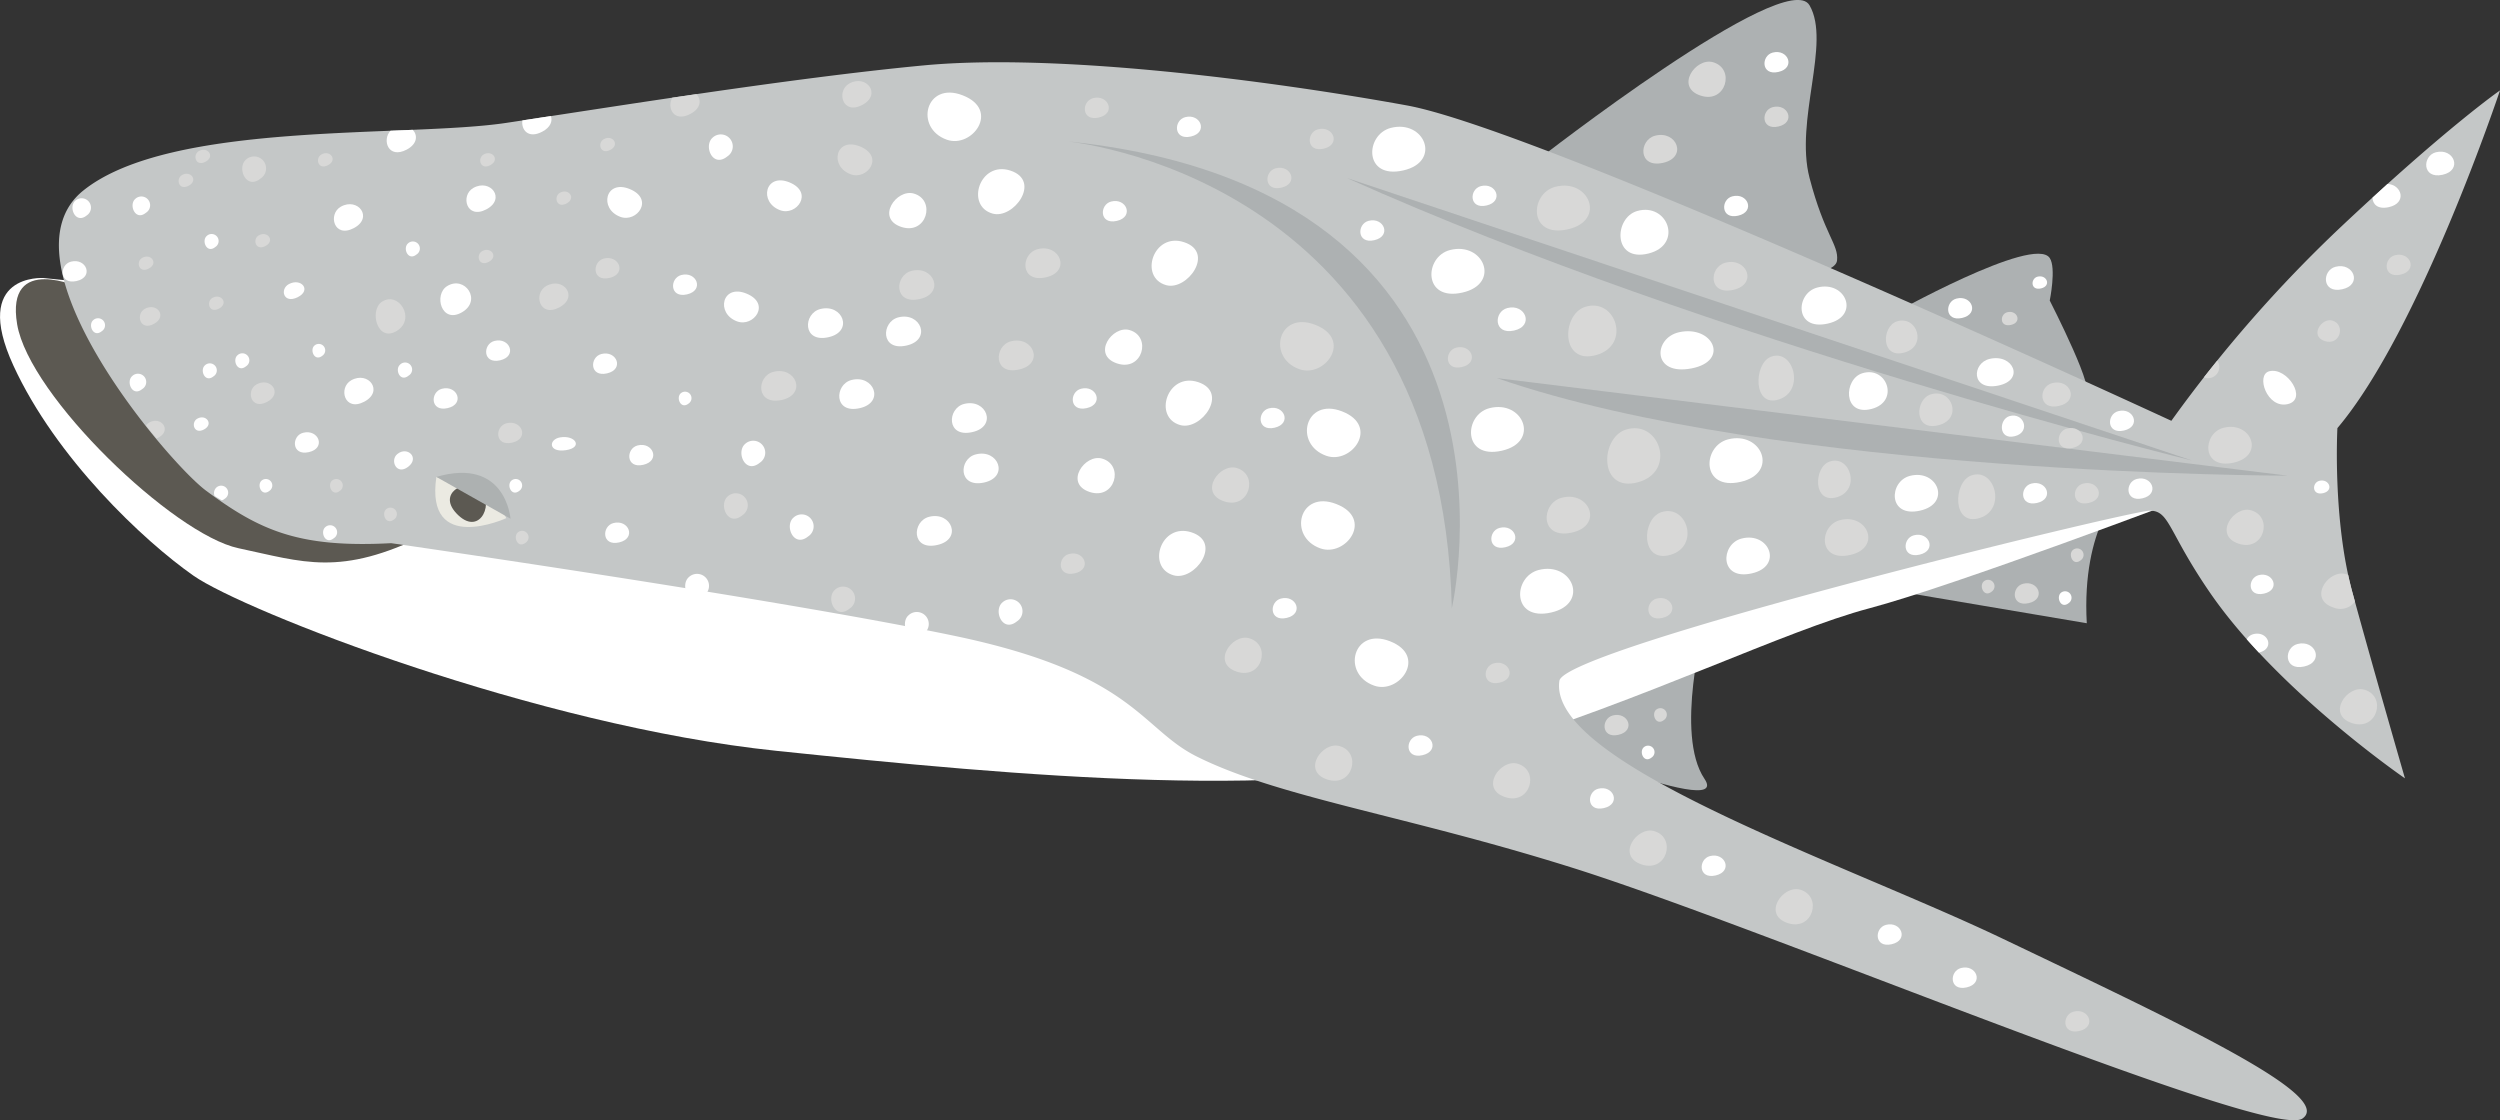 <svg id="Layer_1" data-name="Layer 1" xmlns="http://www.w3.org/2000/svg" viewBox="0 0 666.23 298.55"><rect x="0" y="0" width="666.23" height="298.55" fill="#333333" stroke="none"/><defs><style>.cls-1{fill:#adb1b2;}.cls-2{fill:#fff;}.cls-3{fill:#5c5952;}.cls-4{fill:#c4c7c7;}.cls-5{fill:#ebeae2;}.cls-6{fill:#adb1b1;}.cls-7{fill:#d8d8d7;}</style></defs><title>whale-shark</title><path class="cls-1" d="M415.67,50.67S482.19-1.27,488.33,9.33c5.77,9.95-4,30.67,0,46s7.78,17.68,7.33,22S479,82,479,82Z" transform="translate(-6.1 -7.91)"/><path class="cls-1" d="M509.67,92s38.48-21.61,42.67-15.33c1.78,2.67,0,11.33,0,11.33s13.57,26.53,8.9,24.32-10.9.68-10.9,0.68Z" transform="translate(-6.1 -7.91)"/><path class="cls-1" d="M571.86,138.13S560.76,148,562.21,174l-48.55-8.21Z" transform="translate(-6.1 -7.91)"/><path class="cls-1" d="M460.33,174s-8,29.59,0,41.46S405,200.67,405,200.67Z" transform="translate(-6.1 -7.91)"/><path class="cls-2" d="M17.67,82s-19.33-1.33-8,23.33,34.67,46.67,48,56S149,201.33,213,208s142,14,187.33,0,81.33-32,104-38,86-30,86-30Z" transform="translate(-6.1 -7.91)"/><path class="cls-3" d="M27.67,84.67s-20.22-9.49-17,9.67,41.67,56,59,59.67,27,7.67,50-3.67Z" transform="translate(-6.1 -7.91)"/><path id="body" class="cls-4" d="M421.67,189.33c-3.33,22,75.47,48.35,118,68.67,48.57,23.21,88.67,42,80,48s-142.29-50.33-194-66.67C380.72,225.14,347,220.5,325,209.5c-14.91-7.44-16.67-22.17-64.67-32.17s-150-24.67-150-24.67c-24.67,1.33-35.06-3.42-49.33-14-10.1-7.49-56-61.33-32.67-80s86-14,112.67-18,76-12,111.33-15.33,92,4,128.67,10.67,203.75,84.05,203.75,84.05A358.48,358.48,0,0,1,630.33,68c28-26.3,42-36,42-36S651,96,629,122c0,0-1.33,24.24,4,43.79s14,49.54,14,49.54S613,192,595,165.79C583.8,149.48,584.33,144,579,144S423,180.66,421.67,189.33Z" transform="translate(-6.1 -7.91)"/><path class="cls-1" d="M365,55.33l225.33,75.33S463,99.33,365,55.33Z" transform="translate(-6.1 -7.91)"/><path class="cls-1" d="M405,108.67l210.74,26S480,134.67,405,108.67Z" transform="translate(-6.1 -7.91)"/><path class="cls-1" d="M289.67,45.49S390.33,54,393,170C393,170,419,58.32,289.67,45.49Z" transform="translate(-6.1 -7.91)"/><path class="cls-5" d="M122.39,135s17.06,6.67,18.62,11C141,146,119.31,155.93,122.39,135Z" transform="translate(-6.1 -7.91)"/><path class="cls-3" d="M133.6,137.91c4.59,3.32.69,13.09-5.41,7.27S130.23,135.47,133.6,137.91Z" transform="translate(-6.1 -7.91)"/><path class="cls-6" d="M122.39,135l19.75,11.14S140.94,129.61,122.39,135Z" transform="translate(-6.1 -7.91)"/><path class="cls-2" d="M392.49,74.55c9-2.33,13.67,9,3.33,11.33C385.23,88.28,385.62,76.33,392.49,74.55Z" transform="translate(-6.1 -7.91)"/><path class="cls-2" d="M403,116.69c9-2.33,13.67,9,3.33,11.33C395.8,130.41,396.18,118.47,403,116.69Z" transform="translate(-6.1 -7.91)"/><path class="cls-7" d="M496.44,146.52c7.37-1.91,11.2,7.37,2.73,9.28C490.49,157.76,490.81,148,496.44,146.52Z" transform="translate(-6.1 -7.91)"/><path class="cls-2" d="M416.13,159.81c9-2.33,13.67,9,3.33,11.33C408.87,173.54,409.26,161.59,416.13,159.81Z" transform="translate(-6.1 -7.91)"/><path class="cls-7" d="M448.78,144.42c6.87-2.33,10.43,9,2.54,11.33C443.24,158.15,443.54,146.21,448.78,144.42Z" transform="translate(-6.1 -7.91)"/><path class="cls-2" d="M466.6,125c9-2.33,13.67,9,3.33,11.33C459.35,138.72,459.73,126.78,466.6,125Z" transform="translate(-6.1 -7.91)"/><path class="cls-2" d="M515.07,134.73c7.36-1.91,11.17,7.36,2.72,9.26C509.14,145.95,509.45,136.19,515.07,134.73Z" transform="translate(-6.1 -7.91)"/><path class="cls-2" d="M547.44,136.78c4.09-1.06,6.22,4.09,1.52,5.16S544.32,137.59,547.44,136.78Z" transform="translate(-6.1 -7.91)"/><path class="cls-2" d="M86.89,123.24c4.09-1.06,6.22,4.09,1.52,5.16S83.76,124,86.89,123.24Z" transform="translate(-6.1 -7.91)"/><path class="cls-2" d="M83.1,83.61c3.27-1.73,6.11,1.64,2.32,3.51S80.6,84.93,83.1,83.61Z" transform="translate(-6.1 -7.91)"/><path class="cls-2" d="M58.68,119.48c2.32-1.32,4.46,1.48,1.77,2.89S56.91,120.48,58.68,119.48Z" transform="translate(-6.1 -7.91)"/><path class="cls-2" d="M99.69,109.26c4.57-2.59,8.78,2.91,3.48,5.7S96.2,111.24,99.69,109.26Z" transform="translate(-6.1 -7.91)"/><path class="cls-2" d="M123.87,111.51c4.09-1.06,6.22,4.09,1.52,5.16S120.74,112.32,123.87,111.51Z" transform="translate(-6.1 -7.91)"/><path class="cls-2" d="M125.26,84.15c4.73-2.92,9.41,3.85,3.92,7S121.64,86.38,125.26,84.15Z" transform="translate(-6.1 -7.91)"/><path class="cls-2" d="M132.23,58c4.57-2.59,8.78,2.91,3.48,5.7S128.74,60,132.23,58Z" transform="translate(-6.1 -7.91)"/><path class="cls-2" d="M114.48,47.78c2.92-1.54,2.94-3.89,1.62-5.27l-5.94.24C107.85,45.22,109.56,50.37,114.48,47.78Z" transform="translate(-6.1 -7.91)"/><path class="cls-2" d="M150.61,43c2.24-1.18,2.77-2.84,2.3-4.17L145.32,40C144.94,42.43,146.83,45,150.61,43Z" transform="translate(-6.1 -7.91)"/><path class="cls-2" d="M96.91,63c4.57-2.59,8.78,2.91,3.48,5.7S93.43,65,96.91,63Z" transform="translate(-6.1 -7.91)"/><path class="cls-2" d="M169.57,147.3c4.09-1.06,6.22,4.09,1.52,5.16S166.45,148.11,169.57,147.3Z" transform="translate(-6.1 -7.91)"/><path class="cls-2" d="M155.37,124.47c4.09-.7,6.22,2.71,1.52,3.41S152.24,125,155.37,124.47Z" transform="translate(-6.1 -7.91)"/><path class="cls-2" d="M166.35,102.25c4.09-1.06,6.22,4.09,1.52,5.16S163.23,103.06,166.35,102.25Z" transform="translate(-6.1 -7.91)"/><path class="cls-2" d="M137.85,98.77c4.09-1.06,6.22,4.09,1.52,5.16S134.73,99.58,137.85,98.77Z" transform="translate(-6.1 -7.91)"/><path class="cls-2" d="M176,126.62c4.09-1.06,6.22,4.09,1.52,5.16S172.88,127.43,176,126.62Z" transform="translate(-6.1 -7.91)"/><path class="cls-2" d="M25,77.64c4.09-1.06,6.22,4.09,1.52,5.16S21.86,78.45,25,77.64Z" transform="translate(-6.1 -7.91)"/><path class="cls-2" d="M42.14,60.93A2.34,2.34,0,1,1,45,64.6C42.19,66.93,40.34,62.52,42.14,60.93Z" transform="translate(-6.1 -7.91)"/><path class="cls-2" d="M26.17,61.4a2.49,2.49,0,1,1,3.06,3.91C26.22,67.78,24.25,63.09,26.17,61.4Z" transform="translate(-6.1 -7.91)"/><path class="cls-2" d="M61.19,70.8a1.87,1.87,0,1,1,2.29,2.93C61.22,75.59,59.75,72.07,61.19,70.8Z" transform="translate(-6.1 -7.91)"/><path class="cls-2" d="M60.71,105.27A1.87,1.87,0,1,1,63,108.2C60.74,110.05,59.27,106.54,60.71,105.27Z" transform="translate(-6.1 -7.91)"/><path class="cls-2" d="M69.38,102.59a1.87,1.87,0,1,1,2.29,2.93C69.41,107.37,67.94,103.86,69.38,102.59Z" transform="translate(-6.1 -7.91)"/><path class="cls-2" d="M63.71,137.89a2.06,2.06,0,0,0-.43,2.19l1.94,1.18a2.43,2.43,0,0,0,.78-0.45A1.87,1.87,0,1,0,63.71,137.89Z" transform="translate(-6.1 -7.91)"/><path class="cls-2" d="M92.77,148.41a1.87,1.87,0,1,1,2.29,2.93C92.81,153.19,91.34,149.68,92.77,148.41Z" transform="translate(-6.1 -7.91)"/><path class="cls-2" d="M112.69,105.11A1.87,1.87,0,1,1,115,108C112.73,109.89,111.26,106.38,112.69,105.11Z" transform="translate(-6.1 -7.91)"/><path class="cls-2" d="M114.82,72.79a1.87,1.87,0,1,1,2.29,2.93C114.85,77.57,113.38,74.06,114.82,72.79Z" transform="translate(-6.1 -7.91)"/><path class="cls-2" d="M30.92,93.25a1.87,1.87,0,1,1,2.29,2.93C31,98,29.49,94.52,30.92,93.25Z" transform="translate(-6.1 -7.91)"/><path class="cls-2" d="M41.32,108.14A2.2,2.2,0,1,1,44,111.59C41.36,113.78,39.63,109.64,41.32,108.14Z" transform="translate(-6.1 -7.91)"/><path class="cls-7" d="M94.58,136a1.72,1.72,0,1,1,2.12,2.7C94.61,140.4,93.26,137.16,94.58,136Z" transform="translate(-6.1 -7.91)"/><path class="cls-7" d="M109,143.63a1.72,1.72,0,1,1,2.12,2.7C109,148,107.67,144.8,109,143.63Z" transform="translate(-6.1 -7.91)"/><path class="cls-7" d="M144.09,149.81a1.72,1.72,0,1,1,2.12,2.7C144.12,154.22,142.76,151,144.09,149.81Z" transform="translate(-6.1 -7.91)"/><path class="cls-7" d="M447.43,197.07a1.72,1.72,0,1,1,2.12,2.7C447.46,201.48,446.11,198.24,447.43,197.07Z" transform="translate(-6.1 -7.91)"/><path class="cls-7" d="M534.76,162.86a1.72,1.72,0,1,1,2.12,2.7C534.79,167.28,533.43,164,534.76,162.86Z" transform="translate(-6.1 -7.91)"/><path class="cls-7" d="M558.49,154.5a1.72,1.72,0,1,1,2.12,2.7C558.53,158.92,557.17,155.67,558.49,154.5Z" transform="translate(-6.1 -7.91)"/><path class="cls-2" d="M75.8,136a1.72,1.72,0,1,1,2.12,2.7C75.83,140.4,74.48,137.16,75.8,136Z" transform="translate(-6.1 -7.91)"/><path class="cls-2" d="M142.38,136a1.72,1.72,0,1,1,2.12,2.7C142.41,140.4,141.05,137.16,142.38,136Z" transform="translate(-6.1 -7.91)"/><path class="cls-2" d="M89.9,100a1.72,1.72,0,1,1,2.12,2.7C89.93,104.4,88.57,101.16,89.9,100Z" transform="translate(-6.1 -7.91)"/><path class="cls-2" d="M187.51,112.73a1.72,1.72,0,1,1,2.12,2.7C187.54,117.14,186.19,113.9,187.51,112.73Z" transform="translate(-6.1 -7.91)"/><path class="cls-2" d="M444.15,207.06a1.72,1.72,0,1,1,2.12,2.7C444.18,211.47,442.83,208.23,444.15,207.06Z" transform="translate(-6.1 -7.91)"/><path class="cls-2" d="M555.28,165.92a1.72,1.72,0,1,1,2.12,2.7C555.31,170.33,554,167.09,555.28,165.92Z" transform="translate(-6.1 -7.91)"/><path class="cls-2" d="M112,128.9c2.66-2.17,6,1,2.88,3.4S109.93,130.55,112,128.9Z" transform="translate(-6.1 -7.91)"/><path class="cls-2" d="M189.67,161.71a3.19,3.19,0,1,1,3.92,5C189.73,169.87,187.22,163.88,189.67,161.71Z" transform="translate(-6.1 -7.91)"/><path class="cls-2" d="M217.55,145.86a3.19,3.19,0,1,1,3.92,5C217.61,154,215.1,148,217.55,145.86Z" transform="translate(-6.1 -7.91)"/><path class="cls-2" d="M248.23,171.87a3.19,3.19,0,1,1,3.92,5C248.29,180,245.78,174,248.23,171.87Z" transform="translate(-6.1 -7.91)"/><path class="cls-2" d="M273.21,168.48a3.19,3.19,0,1,1,3.92,5C273.27,176.65,270.76,170.65,273.21,168.48Z" transform="translate(-6.1 -7.91)"/><path class="cls-2" d="M204.65,126.23a3.19,3.19,0,1,1,3.92,5C204.71,134.39,202.2,128.4,204.65,126.23Z" transform="translate(-6.1 -7.91)"/><path class="cls-2" d="M196,44.6a3.19,3.19,0,1,1,3.92,5C196,52.77,193.54,46.77,196,44.6Z" transform="translate(-6.1 -7.91)"/><path class="cls-2" d="M187.66,81.2c4.09-1.06,6.22,4.09,1.52,5.16S184.54,82,187.66,81.2Z" transform="translate(-6.1 -7.91)"/><path class="cls-2" d="M347.46,167.42c4.09-1.06,6.22,4.09,1.52,5.16S344.34,168.23,347.46,167.42Z" transform="translate(-6.1 -7.91)"/><path class="cls-2" d="M344.25,116.73c4.09-1.06,6.22,4.09,1.52,5.16S341.12,117.54,344.25,116.73Z" transform="translate(-6.1 -7.91)"/><path class="cls-2" d="M302.2,61.62c4.09-1.06,6.22,4.09,1.52,5.16S299.08,62.43,302.2,61.62Z" transform="translate(-6.1 -7.91)"/><path class="cls-2" d="M294.18,111.51c4.09-1.06,6.22,4.09,1.52,5.16S291.06,112.32,294.18,111.51Z" transform="translate(-6.1 -7.91)"/><path class="cls-2" d="M321.95,39.13c4.09-1.06,6.22,4.09,1.52,5.16S318.82,39.94,321.95,39.13Z" transform="translate(-6.1 -7.91)"/><path class="cls-2" d="M266.14,129c6-1.54,9,6,2.21,7.5C261.34,138,261.59,130.13,266.14,129Z" transform="translate(-6.1 -7.91)"/><path class="cls-2" d="M245.48,92.49c6-1.54,9,6,2.21,7.5C240.68,101.58,240.93,93.67,245.48,92.49Z" transform="translate(-6.1 -7.91)"/><path class="cls-2" d="M171.42,65.7c-5.77-2.14-4-10.06,2.48-7.42C180.55,61,175.82,67.33,171.42,65.7Z" transform="translate(-6.1 -7.91)"/><path class="cls-2" d="M202.53,93.56c-5.77-2.14-4-10.06,2.48-7.42C211.67,88.85,206.94,95.19,202.53,93.56Z" transform="translate(-6.1 -7.91)"/><path class="cls-2" d="M224.68,90.27c6-1.54,9,6,2.21,7.5C219.88,99.35,220.13,91.44,224.68,90.27Z" transform="translate(-6.1 -7.91)"/><path class="cls-2" d="M253.68,145.64c6-1.54,9,6,2.21,7.5C248.88,154.73,249.13,146.82,253.68,145.64Z" transform="translate(-6.1 -7.91)"/><path class="cls-2" d="M233,109.18c6-1.54,9,6,2.21,7.5C228.22,118.27,228.47,110.36,233,109.18Z" transform="translate(-6.1 -7.91)"/><path class="cls-2" d="M249.62,59.49c6,1.73,3.43,11.13-3.31,8.9C239.4,66.11,245,58.16,249.62,59.49Z" transform="translate(-6.1 -7.91)"/><path class="cls-2" d="M307.12,95.87c6,1.73,3.43,11.13-3.31,8.9C296.9,102.49,302.54,94.54,307.12,95.87Z" transform="translate(-6.1 -7.91)"/><path class="cls-2" d="M299.8,130.12c6,1.73,3.43,11.13-3.31,8.9C289.59,136.74,295.22,128.79,299.8,130.12Z" transform="translate(-6.1 -7.91)"/><path class="cls-2" d="M214,63.93c-5.77-2.14-4-10.06,2.48-7.42C223.08,59.23,218.36,65.57,214,63.93Z" transform="translate(-6.1 -7.91)"/><path class="cls-2" d="M270.62,64.83c-7.32-2.06-3.45-14.13,4.74-11.46C283.75,56.11,276.2,66.4,270.62,64.83Z" transform="translate(-6.1 -7.91)"/><path class="cls-2" d="M316.87,83.9c-7.32-2.06-3.45-14.13,4.74-11.46C330,75.17,322.45,85.47,316.87,83.9Z" transform="translate(-6.1 -7.91)"/><path class="cls-2" d="M320.62,121.19c-7.32-2.06-3.45-14.13,4.74-11.46C333.75,112.47,326.2,122.76,320.62,121.19Z" transform="translate(-6.1 -7.91)"/><path class="cls-2" d="M318.87,161.23c-7.32-2.06-3.45-14.13,4.74-11.46C332,152.51,324.45,162.81,318.87,161.23Z" transform="translate(-6.1 -7.91)"/><path class="cls-2" d="M358,154.06c-8.8-3.09-5.7-15.69,4.19-11.84C372.35,146.16,364.74,156.42,358,154.06Z" transform="translate(-6.1 -7.91)"/><path class="cls-2" d="M359.56,129.38c-8.8-3.09-5.7-15.69,4.19-11.84C373.88,121.48,366.27,131.74,359.56,129.38Z" transform="translate(-6.1 -7.91)"/><path class="cls-2" d="M372.31,190.63c-8.8-3.09-5.7-15.69,4.19-11.84C386.64,182.74,379,193,372.31,190.63Z" transform="translate(-6.1 -7.91)"/><path class="cls-2" d="M258.45,45.15c-8.8-3.09-5.7-15.69,4.19-11.84C272.78,37.25,265.16,47.51,258.45,45.15Z" transform="translate(-6.1 -7.91)"/><path class="cls-7" d="M74.43,110.37c3.73-2.12,7.17,2.38,2.84,4.65S71.59,112,74.43,110.37Z" transform="translate(-6.1 -7.91)"/><path class="cls-7" d="M44.66,90.23c3.21-1.82,6.17,2,2.44,4S42.21,91.62,44.66,90.23Z" transform="translate(-6.1 -7.91)"/><path class="cls-7" d="M45.84,120.53a2.5,2.5,0,0,0-.82.76q1.42,1.79,2.81,3.45a5,5,0,0,0,.46-0.2C52,122.57,49,118.71,45.84,120.53Z" transform="translate(-6.1 -7.91)"/><path class="cls-7" d="M62.71,87.29c2.3-1.3,4.41,1.46,1.75,2.86S61,88.29,62.71,87.29Z" transform="translate(-6.1 -7.91)"/><path class="cls-7" d="M91.76,49.07c2.3-1.3,4.41,1.46,1.75,2.86S90,50.06,91.76,49.07Z" transform="translate(-6.1 -7.91)"/><path class="cls-7" d="M134.59,74.84c2.3-1.3,4.41,1.46,1.75,2.86S132.83,75.83,134.59,74.84Z" transform="translate(-6.1 -7.91)"/><path class="cls-7" d="M167,45c2.3-1.3,4.41,1.46,1.75,2.86S165.22,46,167,45Z" transform="translate(-6.1 -7.91)"/><path class="cls-7" d="M135,49.07c2.3-1.3,4.41,1.46,1.75,2.86S133.22,50.06,135,49.07Z" transform="translate(-6.1 -7.91)"/><path class="cls-7" d="M155.32,59.28c2.3-1.3,4.41,1.46,1.75,2.86S153.57,60.27,155.32,59.28Z" transform="translate(-6.1 -7.91)"/><path class="cls-7" d="M44,76.62c2.3-1.3,4.41,1.46,1.75,2.86S42.24,77.61,44,76.62Z" transform="translate(-6.1 -7.91)"/><path class="cls-7" d="M54.62,54.55c2.3-1.3,4.41,1.46,1.75,2.86S52.87,55.54,54.62,54.55Z" transform="translate(-6.1 -7.91)"/><path class="cls-7" d="M59.11,48.16c2.3-1.3,4.41,1.46,1.75,2.86S57.36,49.16,59.11,48.16Z" transform="translate(-6.1 -7.91)"/><path class="cls-7" d="M75.08,70.62c2.3-1.3,4.41,1.46,1.75,2.86S73.32,71.61,75.08,70.62Z" transform="translate(-6.1 -7.91)"/><path class="cls-7" d="M190.08,38.27c2.92-1.54,2.95-3.9,1.62-5.27l-6.45.95C183.77,36.55,185.59,40.64,190.08,38.27Z" transform="translate(-6.1 -7.91)"/><path class="cls-7" d="M232.4,30.18c4.57-2.59,8.78,2.91,3.48,5.7S228.91,32.16,232.4,30.18Z" transform="translate(-6.1 -7.91)"/><path class="cls-7" d="M107.85,88.35c4.46-3,9.21,4.53,4,7.74S104.45,90.64,107.85,88.35Z" transform="translate(-6.1 -7.91)"/><path class="cls-7" d="M151.65,84.14c4.57-2.59,8.78,2.91,3.48,5.7S148.17,86.11,151.65,84.14Z" transform="translate(-6.1 -7.91)"/><path class="cls-7" d="M141.07,120.71c4.09-1.06,6.22,4.09,1.52,5.16S137.95,121.52,141.07,120.71Z" transform="translate(-6.1 -7.91)"/><path class="cls-7" d="M71.63,50.47a3.19,3.19,0,1,1,3.92,5C71.69,58.64,69.18,52.64,71.63,50.47Z" transform="translate(-6.1 -7.91)"/><path class="cls-7" d="M200,140.23a3.19,3.19,0,1,1,3.92,5C200.07,148.4,197.56,142.4,200,140.23Z" transform="translate(-6.1 -7.91)"/><path class="cls-7" d="M228.59,165.1a3.19,3.19,0,1,1,3.92,5C228.65,173.26,226.14,167.26,228.59,165.1Z" transform="translate(-6.1 -7.91)"/><path class="cls-7" d="M167,76.82c4.09-1.06,6.22,4.09,1.52,5.16S163.9,77.63,167,76.82Z" transform="translate(-6.1 -7.91)"/><path class="cls-7" d="M291,155.54c4.09-1.06,6.22,4.09,1.52,5.16S287.84,156.35,291,155.54Z" transform="translate(-6.1 -7.91)"/><path class="cls-7" d="M435.9,198.57c4.09-1.06,6.22,4.09,1.52,5.16S432.78,199.38,435.9,198.57Z" transform="translate(-6.1 -7.91)"/><path class="cls-7" d="M545.22,163.48c4.09-1.06,6.22,4.09,1.52,5.16S542.1,164.29,545.22,163.48Z" transform="translate(-6.1 -7.91)"/><path class="cls-7" d="M275.5,98.87c6-1.54,9,6,2.21,7.5C270.7,108,271,100,275.5,98.87Z" transform="translate(-6.1 -7.91)"/><path class="cls-7" d="M249,80.1c6-1.54,9,6,2.21,7.5C244.2,89.18,244.45,81.28,249,80.1Z" transform="translate(-6.1 -7.91)"/><path class="cls-7" d="M282.62,74.31c6-1.54,9,6,2.21,7.5C277.82,83.39,278.08,75.48,282.62,74.31Z" transform="translate(-6.1 -7.91)"/><path class="cls-7" d="M335.64,132.62c6,1.73,3.43,11.13-3.31,8.9C325.43,139.25,331.06,131.3,335.64,132.62Z" transform="translate(-6.1 -7.91)"/><path class="cls-7" d="M462.61,24.49c6,1.73,3.43,11.13-3.31,8.9C452.4,31.12,458,23.17,462.61,24.49Z" transform="translate(-6.1 -7.91)"/><path class="cls-7" d="M339,178c6,1.73,3.43,11.13-3.31,8.9C328.81,184.63,334.44,176.68,339,178Z" transform="translate(-6.1 -7.91)"/><path class="cls-7" d="M363.11,206.74c6,1.73,3.43,11.13-3.31,8.9C352.89,213.36,358.52,205.41,363.11,206.74Z" transform="translate(-6.1 -7.91)"/><path class="cls-7" d="M410.52,211.43c6,1.73,3.43,11.13-3.31,8.9C400.31,218.06,405.94,210.11,410.52,211.43Z" transform="translate(-6.1 -7.91)"/><path class="cls-7" d="M446.92,229.39c6,1.73,3.43,11.13-3.31,8.9C436.7,236,442.33,228.06,446.92,229.39Z" transform="translate(-6.1 -7.91)"/><path class="cls-7" d="M606,143.9c6,1.73,3.43,11.13-3.31,8.9C595.81,150.52,601.45,142.57,606,143.9Z" transform="translate(-6.1 -7.91)"/><path class="cls-7" d="M633,165.79c-0.42-1.53-.79-3.09-1.13-4.66a5.56,5.56,0,0,0-.63-0.23c-4.58-1.32-10.22,6.62-3.31,8.9a4.79,4.79,0,0,0,5.74-1.58Z" transform="translate(-6.1 -7.91)"/><path class="cls-7" d="M627.61,93.33c3.69,1.06,2.11,6.83-2,5.47S624.8,92.52,627.61,93.33Z" transform="translate(-6.1 -7.91)"/><path class="cls-7" d="M593.54,108.53A3,3,0,0,0,597,104q-1.94,2.39-3.6,4.5Z" transform="translate(-6.1 -7.91)"/><path class="cls-7" d="M636.2,191.71c6,1.73,3.43,11.13-3.31,8.9C626,198.33,631.61,190.38,636.2,191.71Z" transform="translate(-6.1 -7.91)"/><path class="cls-7" d="M485.83,245c6,1.73,3.43,11.13-3.31,8.9C475.62,251.62,481.25,243.68,485.83,245Z" transform="translate(-6.1 -7.91)"/><path class="cls-7" d="M232.79,54.35c-5.77-2.14-4-10.06,2.48-7.42C241.93,49.64,237.2,56,232.79,54.35Z" transform="translate(-6.1 -7.91)"/><path class="cls-7" d="M352.41,106.31c-8.8-3.09-5.7-15.69,4.19-11.84C366.74,98.42,359.13,108.67,352.41,106.31Z" transform="translate(-6.1 -7.91)"/><path class="cls-7" d="M212.22,107c6-1.54,9,6,2.21,7.5C207.42,116,207.67,108.13,212.22,107Z" transform="translate(-6.1 -7.91)"/><path class="cls-2" d="M263,115.56c6-1.54,9,6,2.21,7.5C258.24,124.64,258.49,116.74,263,115.56Z" transform="translate(-6.1 -7.91)"/><path class="cls-2" d="M370.82,66.76c4.09-1.06,6.22,4.09,1.52,5.16S367.69,67.57,370.82,66.76Z" transform="translate(-6.1 -7.91)"/><path class="cls-2" d="M400.73,57.51c4.09-1.06,6.22,4.09,1.52,5.16S397.6,58.32,400.73,57.51Z" transform="translate(-6.1 -7.91)"/><path class="cls-2" d="M405.73,148.59c4.09-1.06,6.22,4.09,1.52,5.16S402.6,149.4,405.73,148.59Z" transform="translate(-6.1 -7.91)"/><path class="cls-2" d="M527.47,87.48c4.09-1.06,6.22,4.09,1.52,5.16S524.34,88.29,527.47,87.48Z" transform="translate(-6.1 -7.91)"/><path class="cls-2" d="M549.09,81.64c2.48-.64,3.77,2.48.92,3.13S547.2,82.13,549.09,81.64Z" transform="translate(-6.1 -7.91)"/><path class="cls-2" d="M467.77,60.23c4.09-1.06,6.22,4.09,1.52,5.16S464.65,61,467.77,60.23Z" transform="translate(-6.1 -7.91)"/><path class="cls-2" d="M575.52,135.55c4.09-1.06,6.22,4.09,1.52,5.16S572.4,136.36,575.52,135.55Z" transform="translate(-6.1 -7.91)"/><path class="cls-7" d="M478.52,36.46c4.09-1.06,6.22,4.09,1.52,5.16S475.39,37.27,478.52,36.46Z" transform="translate(-6.1 -7.91)"/><path class="cls-2" d="M478.52,21.92c4.09-1.06,6.22,4.09,1.52,5.16S475.39,22.73,478.52,21.92Z" transform="translate(-6.1 -7.91)"/><path class="cls-2" d="M383.67,204c4.09-1.06,6.22,4.09,1.52,5.16S380.54,204.82,383.67,204Z" transform="translate(-6.1 -7.91)"/><path class="cls-2" d="M432,218.1c4.09-1.06,6.22,4.09,1.52,5.16S428.92,218.91,432,218.1Z" transform="translate(-6.1 -7.91)"/><path class="cls-2" d="M461.78,236.05c4.09-1.06,6.22,4.09,1.52,5.16S458.66,236.86,461.78,236.05Z" transform="translate(-6.1 -7.91)"/><path class="cls-2" d="M508.69,254.38c4.09-1.06,6.22,4.09,1.52,5.16S505.57,255.19,508.69,254.38Z" transform="translate(-6.1 -7.91)"/><path class="cls-2" d="M528.69,265.88c4.09-1.06,6.22,4.09,1.52,5.16S525.56,266.69,528.69,265.88Z" transform="translate(-6.1 -7.91)"/><path class="cls-2" d="M570.6,117.48c4.09-1.06,6.22,4.09,1.52,5.16S567.47,118.29,570.6,117.48Z" transform="translate(-6.1 -7.91)"/><path class="cls-2" d="M453.54,96.45c9-2,13.67,7.65,3.33,9.64C446.29,108.12,446.67,98,453.54,96.45Z" transform="translate(-6.1 -7.91)"/><path class="cls-2" d="M502.42,107.37c6.55-2,10,7.56,2.43,9.52C497.14,118.89,497.42,108.86,502.42,107.37Z" transform="translate(-6.1 -7.91)"/><path class="cls-2" d="M541.62,118.8c3.8-1.1,5.77,4.25,1.41,5.35S538.72,119.64,541.62,118.8Z" transform="translate(-6.1 -7.91)"/><path class="cls-2" d="M442.4,64.14c8.14-2.33,12.36,9,3,11.33C435.84,77.86,436.19,65.92,442.4,64.14Z" transform="translate(-6.1 -7.91)"/><path class="cls-2" d="M490.38,84.54c7.63-2,11.58,7.63,2.82,9.6C484.24,96.17,484.57,86.05,490.38,84.54Z" transform="translate(-6.1 -7.91)"/><path class="cls-2" d="M536.33,103.55c6.24-1.46,9.47,5.64,2.31,7.11C531.31,112.15,531.57,104.66,536.33,103.55Z" transform="translate(-6.1 -7.91)"/><path class="cls-7" d="M422.31,140.55c7.37-1.91,11.2,7.37,2.73,9.28C416.36,151.79,416.68,142,422.31,140.55Z" transform="translate(-6.1 -7.91)"/><path class="cls-7" d="M598.63,121.92c7.37-1.91,11.2,7.37,2.73,9.28C592.69,133.17,593,123.38,598.63,121.92Z" transform="translate(-6.1 -7.91)"/><path class="cls-2" d="M470.21,151.43c7.37-1.91,11.2,7.37,2.73,9.28C464.26,162.67,464.58,152.89,470.21,151.43Z" transform="translate(-6.1 -7.91)"/><path class="cls-7" d="M493.63,130.93c5.55-1.95,8.43,7.51,2.06,9.46C489.16,142.38,489.4,132.41,493.63,130.93Z" transform="translate(-6.1 -7.91)"/><path class="cls-7" d="M531.38,134.64c6.29-2.33,9.55,9,2.33,11.3C526.31,148.32,526.58,136.42,531.38,134.64Z" transform="translate(-6.1 -7.91)"/><path class="cls-7" d="M404.22,184.67c4.09-1.06,6.22,4.09,1.52,5.16S401.09,185.48,404.22,184.67Z" transform="translate(-6.1 -7.91)"/><path class="cls-7" d="M346.06,52.76c4.09-1.06,6.22,4.09,1.52,5.16S342.94,53.57,346.06,52.76Z" transform="translate(-6.1 -7.91)"/><path class="cls-7" d="M357.33,42.37c4.09-1.06,6.22,4.09,1.52,5.16S354.21,43.18,357.33,42.37Z" transform="translate(-6.1 -7.91)"/><path class="cls-7" d="M297.4,34.07c4.09-1.06,6.22,4.09,1.52,5.16S294.27,34.88,297.4,34.07Z" transform="translate(-6.1 -7.91)"/><path class="cls-7" d="M447.58,167.42c4.09-1.06,6.22,4.09,1.52,5.16S444.45,168.23,447.58,167.42Z" transform="translate(-6.1 -7.91)"/><path class="cls-7" d="M541,91.12c2.69-.7,4.08,2.69,1,3.38S539,91.65,541,91.12Z" transform="translate(-6.1 -7.91)"/><path class="cls-7" d="M558.7,277.5c4.09-1.06,6.22,4.09,1.52,5.16S555.58,278.31,558.7,277.5Z" transform="translate(-6.1 -7.91)"/><path class="cls-7" d="M394.16,100.56c4.09-1.06,6.22,4.09,1.52,5.16S391,101.37,394.16,100.56Z" transform="translate(-6.1 -7.91)"/><path class="cls-2" d="M516.13,150.56c4.09-1.06,6.22,4.09,1.52,5.16S513,151.37,516.13,150.56Z" transform="translate(-6.1 -7.91)"/><path class="cls-7" d="M644.33,75.93c4.09-1.06,6.22,4.09,1.52,5.16S641.2,76.74,644.33,75.93Z" transform="translate(-6.1 -7.91)"/><path class="cls-7" d="M561.24,136.78c4.09-1.06,6.22,4.09,1.52,5.16S558.11,137.59,561.24,136.78Z" transform="translate(-6.1 -7.91)"/><path class="cls-7" d="M556.94,122.11c4.09-1.06,6.22,4.09,1.52,5.16S553.81,122.92,556.94,122.11Z" transform="translate(-6.1 -7.91)"/><path class="cls-7" d="M439.34,122.41c9-2.88,13.67,11.11,3.33,14C432.08,139.35,432.47,124.61,439.34,122.41Z" transform="translate(-6.1 -7.91)"/><path class="cls-7" d="M428.5,89.7c8.19-2.64,12.43,10.18,3,12.82C421.9,105.22,422.25,91.71,428.5,89.7Z" transform="translate(-6.1 -7.91)"/><path class="cls-7" d="M478,103c6.05-2.33,9.19,9,2.24,11.33C473.17,116.72,473.43,104.78,478,103Z" transform="translate(-6.1 -7.91)"/><path class="cls-7" d="M520.66,113c5.65-1.69,8.57,6.52,2.09,8.21C516.11,123,516.36,114.33,520.66,113Z" transform="translate(-6.1 -7.91)"/><path class="cls-7" d="M465.9,77.92c5.74-1.49,8.72,5.74,2.13,7.23C461.27,86.68,461.52,79.06,465.9,77.92Z" transform="translate(-6.1 -7.91)"/><path class="cls-7" d="M447.18,44.07c5.74-1.49,8.72,5.74,2.13,7.23C442.56,52.82,442.8,45.21,447.18,44.07Z" transform="translate(-6.1 -7.91)"/><path class="cls-7" d="M511.61,93.56c5.37-1.71,8.15,6.59,2,8.3C507.29,103.62,507.52,94.87,511.61,93.56Z" transform="translate(-6.1 -7.91)"/><path class="cls-7" d="M553,110c4.84-1.25,7.35,4.84,1.79,6.09S549.27,111,553,110Z" transform="translate(-6.1 -7.91)"/><path class="cls-7" d="M420.59,57.69c9-2.33,13.67,9,3.33,11.33C413.34,71.41,413.72,59.47,420.59,57.69Z" transform="translate(-6.1 -7.91)"/><path class="cls-2" d="M376.72,42c9-2.33,13.67,9,3.33,11.33C369.46,55.74,369.85,43.8,376.72,42Z" transform="translate(-6.1 -7.91)"/><path class="cls-2" d="M407.8,90c4.79-1.24,7.27,4.79,1.77,6S404.14,90.93,407.8,90Z" transform="translate(-6.1 -7.91)"/><path class="cls-2" d="M610.83,106.85c4.79-1.24,10.4,7.52,4.9,8.76S607.18,107.8,610.83,106.85Z" transform="translate(-6.1 -7.91)"/><path class="cls-2" d="M608,161.18c3.91-1,5.94,3.91,1.45,4.92S605,162,608,161.18Z" transform="translate(-6.1 -7.91)"/><path class="cls-2" d="M606.59,176.91a2.8,2.8,0,0,0-1.74,1.36q1.59,1.8,3.23,3.55C612.5,180.78,610.48,175.9,606.59,176.91Z" transform="translate(-6.1 -7.91)"/><path class="cls-2" d="M624.17,136.05c2.62-.68,4,2.62,1,3.29S622.17,136.57,624.17,136.05Z" transform="translate(-6.1 -7.91)"/><path class="cls-2" d="M618.36,179.53c4.79-1.24,7.27,4.79,1.77,6S614.7,180.48,618.36,179.53Z" transform="translate(-6.1 -7.91)"/><path class="cls-2" d="M628.51,79c4.79-1.24,7.27,4.79,1.77,6S624.86,79.92,628.51,79Z" transform="translate(-6.1 -7.91)"/><path class="cls-2" d="M642.72,63.11c4.92-1.11,3.44-6-.36-6.18l-4,3.66C638.37,62.28,639.7,63.79,642.72,63.11Z" transform="translate(-6.1 -7.91)"/><path class="cls-2" d="M655.24,48.49c4.79-1.24,7.27,4.79,1.77,6S651.59,49.43,655.24,48.49Z" transform="translate(-6.1 -7.91)"/></svg>